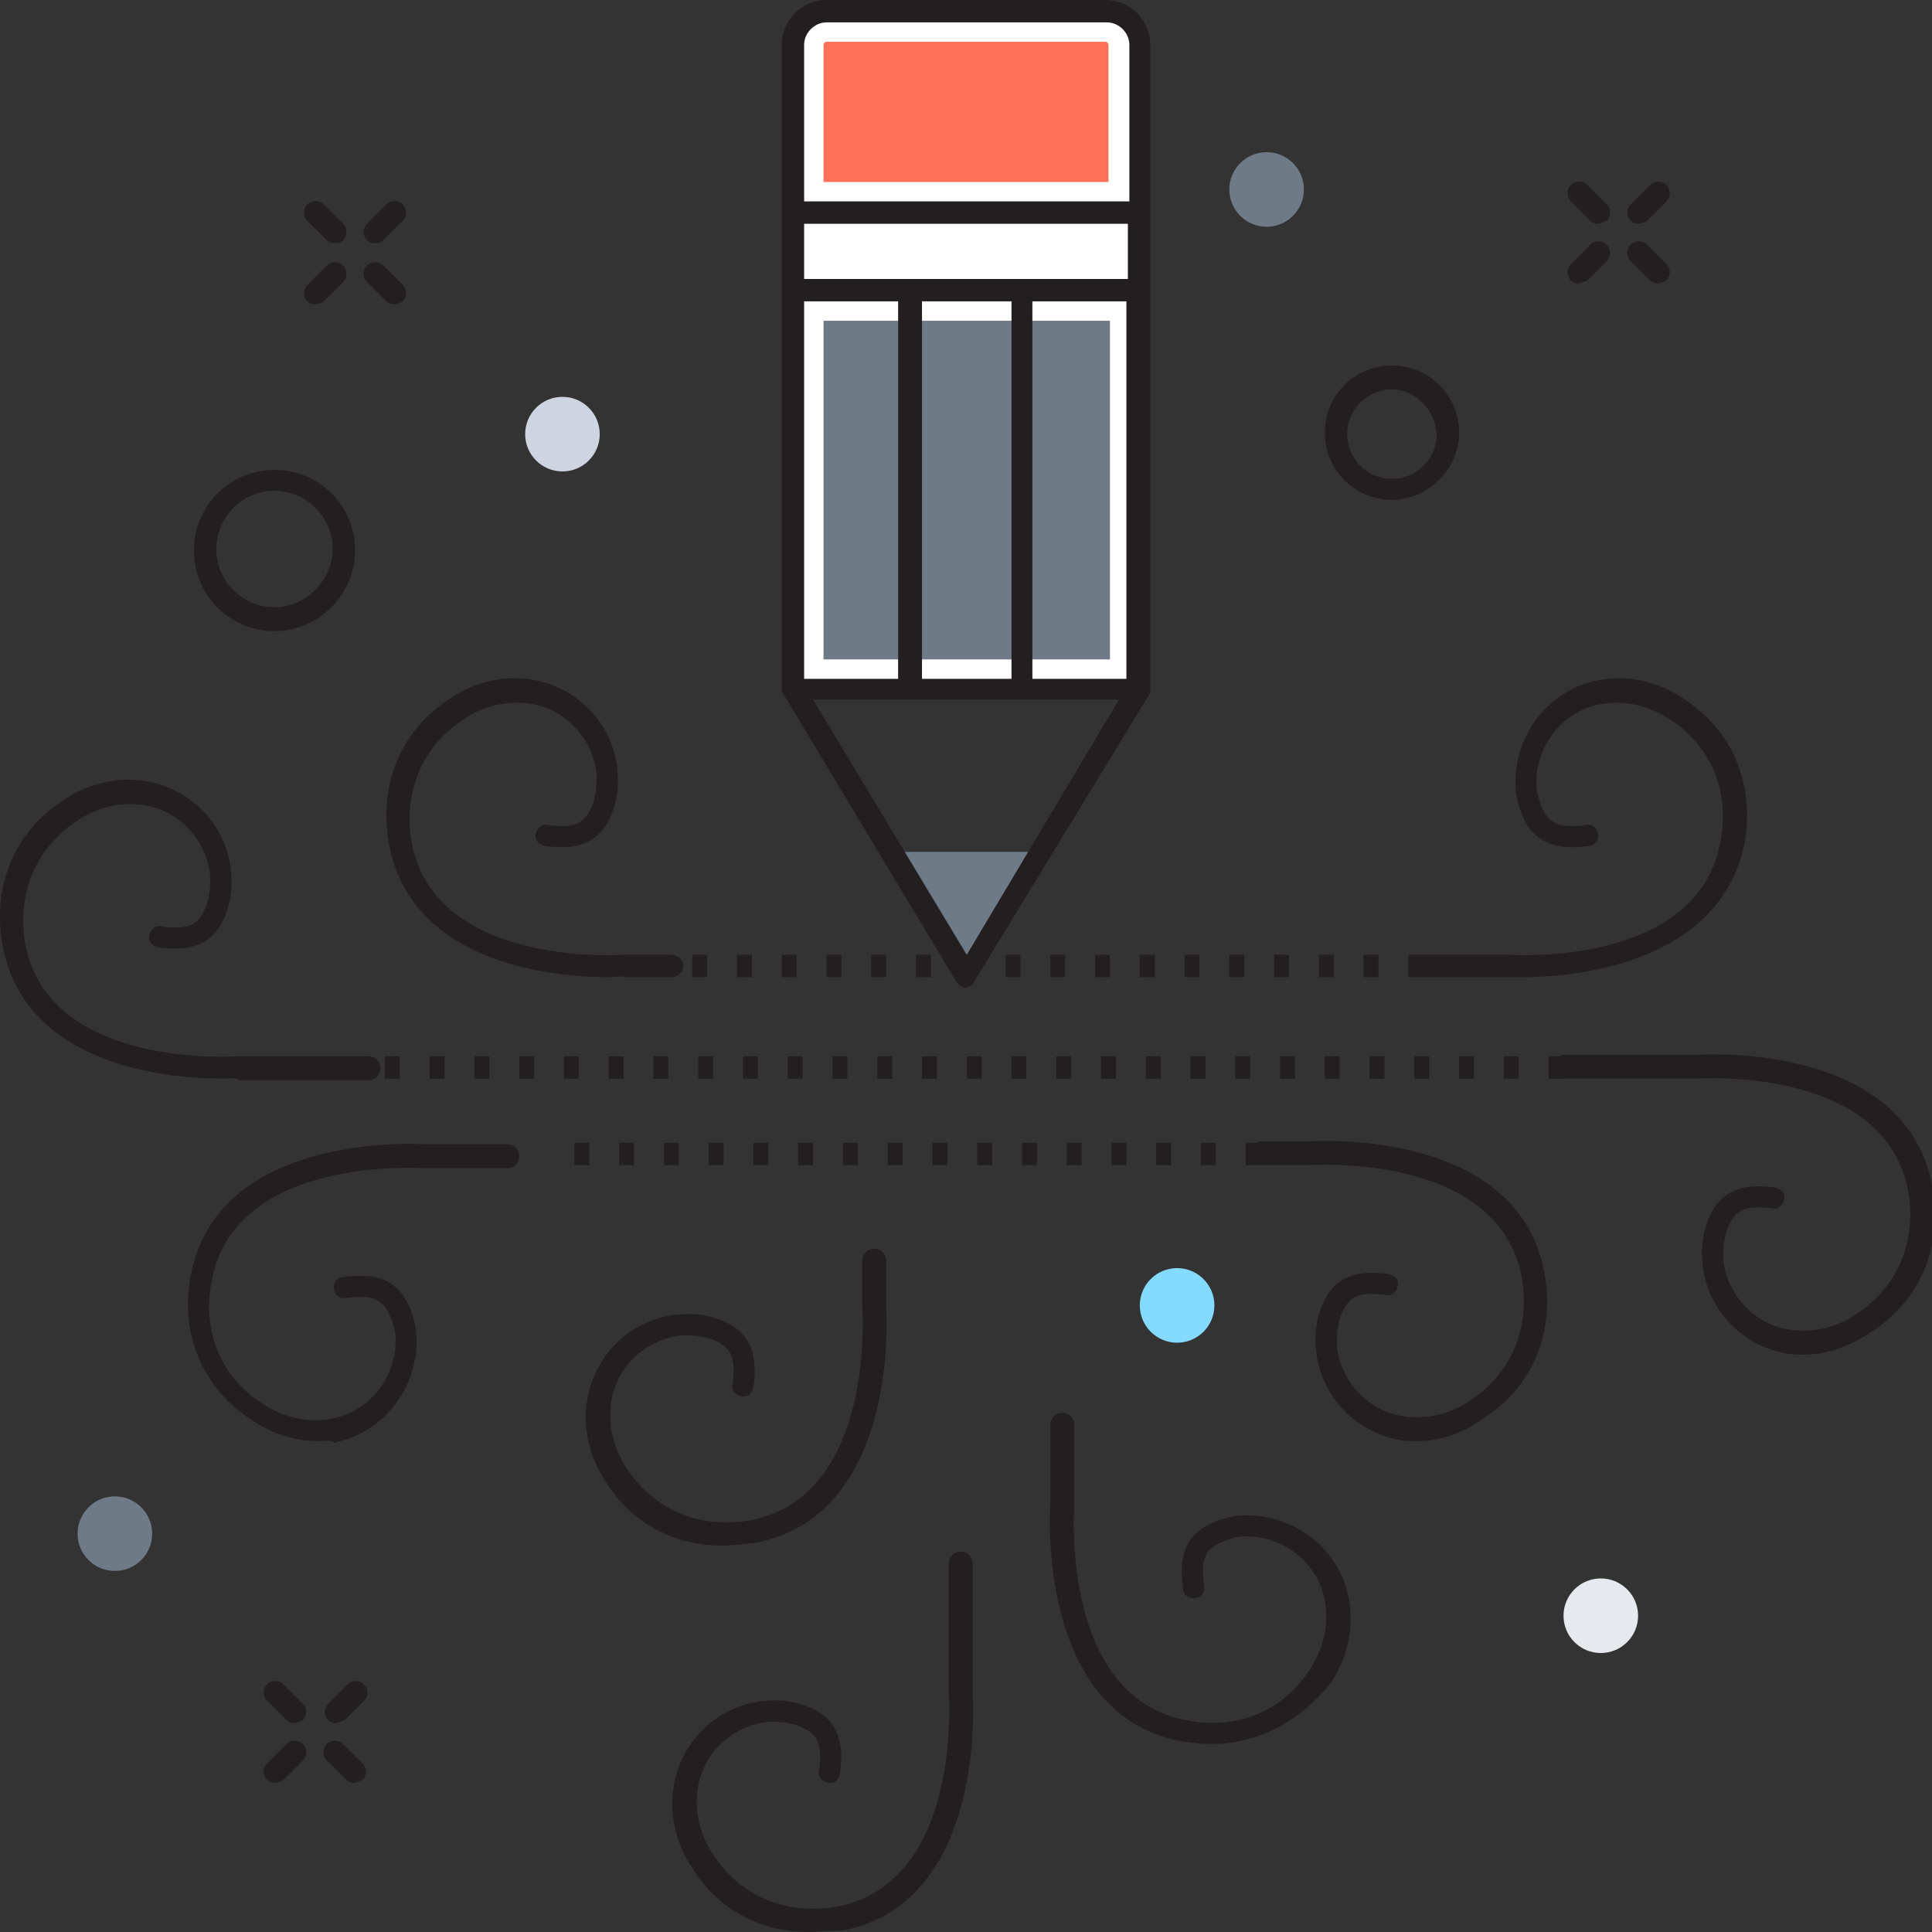 <?xml version="1.0" encoding="utf-8"?>
<!-- Generator: Adobe Illustrator 21.1.0, SVG Export Plug-In . SVG Version: 6.00 Build 0)  -->
<svg version="1.1" id="Layer_1" xmlns="http://www.w3.org/2000/svg" xmlns:xlink="http://www.w3.org/1999/xlink" x="0px" y="0px"
	 viewBox="0 0 129.5 129.5" style="enable-background:new 0 0 129.5 129.5;" xml:space="preserve">
<rect x="0" y="0" width="129.5" height="129.5" fill="#333333" stroke="none"/>
<style type="text/css">
	.st0{fill:#6E7A86;}
	.st1{fill:#231F20;}
	.st2{fill:#FFFFFF;}
	.st3{fill:#FF7058;}
	.st4{fill:#CED5E0;}
	.st5{fill:#84DBFF;}
	.st6{fill:#E6E9EE;}
</style>
<g>
	<g>
		<polygon class="st0" points="69.8,57.1 59.7,57.1 64.8,65.5 		"/>
	</g>
	<g>
		<g>
			<path class="st1" d="M25.1,16.3c-0.2,0-0.4-0.1-0.5-0.2c-0.3-0.3-0.3-0.8,0-1.1l1.3-1.3c0.3-0.3,0.8-0.3,1.1,0
				c0.3,0.3,0.3,0.8,0,1.1l-1.3,1.3C25.5,16.3,25.3,16.3,25.1,16.3z"/>
		</g>
		<g>
			<path class="st1" d="M21.1,20.4c-0.2,0-0.4-0.1-0.5-0.2c-0.3-0.3-0.3-0.8,0-1.1l1.3-1.3c0.3-0.3,0.8-0.3,1.1,0
				c0.3,0.3,0.3,0.8,0,1.1l-1.3,1.3C21.5,20.3,21.3,20.4,21.1,20.4z"/>
		</g>
		<g>
			<path class="st1" d="M26.4,20.4c-0.2,0-0.4-0.1-0.5-0.2l-1.3-1.3c-0.3-0.3-0.3-0.8,0-1.1c0.3-0.3,0.8-0.3,1.1,0l1.3,1.3
				c0.3,0.3,0.3,0.8,0,1.1C26.8,20.3,26.6,20.4,26.4,20.4z"/>
		</g>
		<g>
			<path class="st1" d="M22.4,16.3c-0.2,0-0.4-0.1-0.5-0.2l-1.3-1.3c-0.3-0.3-0.3-0.8,0-1.1c0.3-0.3,0.8-0.3,1.1,0l1.3,1.3
				c0.3,0.3,0.3,0.8,0,1.1C22.8,16.3,22.6,16.3,22.4,16.3z"/>
		</g>
	</g>
	<g>
		<g>
			<path class="st1" d="M109.8,15c-0.2,0-0.4-0.1-0.5-0.2c-0.3-0.3-0.3-0.8,0-1.1l1.3-1.3c0.3-0.3,0.8-0.3,1.1,0
				c0.3,0.3,0.3,0.8,0,1.1l-1.3,1.3C110.2,14.9,110,15,109.8,15z"/>
		</g>
		<g>
			<path class="st1" d="M105.8,19c-0.2,0-0.4-0.1-0.5-0.2c-0.3-0.3-0.3-0.8,0-1.1l1.3-1.3c0.3-0.3,0.8-0.3,1.1,0
				c0.3,0.3,0.3,0.8,0,1.1l-1.3,1.3C106.1,18.9,106,19,105.8,19z"/>
		</g>
		<g>
			<path class="st1" d="M111.1,19c-0.2,0-0.4-0.1-0.5-0.2l-1.3-1.3c-0.3-0.3-0.3-0.8,0-1.1c0.3-0.3,0.8-0.3,1.1,0l1.3,1.3
				c0.3,0.3,0.3,0.8,0,1.1C111.5,18.9,111.3,19,111.1,19z"/>
		</g>
		<g>
			<path class="st1" d="M107.1,15c-0.2,0-0.4-0.1-0.5-0.2l-1.3-1.3c-0.3-0.3-0.3-0.8,0-1.1c0.3-0.3,0.8-0.3,1.1,0l1.3,1.3
				c0.3,0.3,0.3,0.8,0,1.1C107.4,14.9,107.2,15,107.1,15z"/>
		</g>
	</g>
	<g>
		<g>
			<path class="st1" d="M22.5,115.5c-0.2,0-0.4-0.1-0.5-0.2c-0.3-0.3-0.3-0.8,0-1.1l1.3-1.3c0.3-0.3,0.8-0.3,1.1,0
				c0.3,0.3,0.3,0.8,0,1.1l-1.3,1.3C22.8,115.4,22.6,115.5,22.5,115.5z"/>
		</g>
		<g>
			<path class="st1" d="M18.4,119.5c-0.2,0-0.4-0.1-0.5-0.2c-0.3-0.3-0.3-0.8,0-1.1l1.3-1.3c0.3-0.3,0.8-0.3,1.1,0
				c0.3,0.3,0.3,0.8,0,1.1l-1.3,1.3C18.8,119.4,18.6,119.5,18.4,119.5z"/>
		</g>
		<g>
			<path class="st1" d="M23.7,119.5c-0.2,0-0.4-0.1-0.5-0.2l-1.3-1.3c-0.3-0.3-0.3-0.8,0-1.1c0.3-0.3,0.8-0.3,1.1,0l1.3,1.3
				c0.3,0.3,0.3,0.8,0,1.1C24.1,119.4,23.9,119.5,23.7,119.5z"/>
		</g>
		<g>
			<path class="st1" d="M19.7,115.5c-0.2,0-0.4-0.1-0.5-0.2l-1.3-1.3c-0.3-0.3-0.3-0.8,0-1.1c0.3-0.3,0.8-0.3,1.1,0l1.3,1.3
				c0.3,0.3,0.3,0.8,0,1.1C20.1,115.4,19.9,115.5,19.7,115.5z"/>
		</g>
	</g>
	<path class="st2" d="M53.2,46.2l0-43.2c0-1.2,1-2.2,2.2-2.2h18.8c1.2,0,2.2,1,2.2,2.2v43.2H53.2z"/>
	<g>
		<path class="st3" d="M74.3,12.1V3c0-0.1-0.1-0.2-0.2-0.2H55.4c-0.1,0-0.2,0.1-0.2,0.2v9.2H74.3z"/>
	</g>
	<g>
		<rect x="55.2" y="21.5" class="st0" width="19.2" height="22.7"/>
	</g>
	<path class="st1" d="M77.1,3c0-1.6-1.3-3-3-3H55.4c-1.6,0-3,1.3-3,3v43.2c0,0,0,0,0,0c0,0,0,0,0,0c0,0.1,0,0.2,0.1,0.3c0,0,0,0,0,0
		l11.6,19.3c0.1,0.2,0.4,0.4,0.6,0.4s0.5-0.1,0.6-0.4L77,46.6c0,0,0,0,0,0c0.1-0.1,0.1-0.2,0.1-0.3c0,0,0,0,0,0c0,0,0,0,0,0V3z
		 M75.6,18.7H53.9V15h21.7V18.7z M53.9,20.2h6.3v25.3h-6.3V20.2z M61.8,20.2h6v25.3h-6V20.2z M69.2,20.2h6.3v25.3h-6.3V20.2z
		 M55.4,1.5h18.8c0.8,0,1.5,0.7,1.5,1.5v10.5H53.9V3C53.9,2.2,54.6,1.5,55.4,1.5z M64.8,64L54.5,46.9H75L64.8,64z"/>
	<g>
		<path class="st1" d="M21.3,96.6c-1.5,0-3.1-0.5-4.4-1.4c-3.3-2.1-4.9-5.8-4.1-9.8c1.9-9.7,15.7-8.7,15.8-8.7l5.4,0
			c0.4,0,0.8,0.3,0.8,0.8c0,0.4-0.3,0.8-0.8,0.8h-5.5c-0.2,0-12.7-0.9-14.3,7.5c-0.7,3.4,0.6,6.5,3.4,8.3c1.4,0.9,3,1.3,4.6,1
			c2.3-0.4,4.1-2.4,4.3-4.8c0.1-0.9-0.1-1.6-0.5-2.4c-0.5-0.9-1.2-1.1-2.8-0.9c-0.4,0.1-0.8-0.2-0.8-0.6c-0.1-0.4,0.2-0.8,0.6-0.8
			c1.6-0.2,3.3-0.2,4.3,1.7c0.5,1,0.7,2,0.6,3.2c-0.3,3.1-2.5,5.6-5.5,6.2C22.2,96.5,21.7,96.6,21.3,96.6z"/>
	</g>
	<g>
		<path class="st1" d="M40.8,65.5c-3.3,0-13.1-0.7-14.7-8.8c-0.8-4.1,0.8-7.8,4.1-9.9c1.6-1.1,3.7-1.6,5.7-1.2
			c3,0.6,5.3,3.1,5.5,6.2c0.1,1.1-0.1,2.2-0.6,3.2c-1,1.9-2.8,1.9-4.3,1.7c-0.4-0.1-0.7-0.4-0.6-0.8c0.1-0.4,0.4-0.7,0.8-0.6
			c1.6,0.2,2.3,0,2.8-0.9c0.4-0.7,0.5-1.5,0.5-2.4c-0.2-2.4-2-4.4-4.3-4.8c-1.6-0.3-3.3,0.1-4.6,1c-2.8,1.8-4.1,4.9-3.5,8.3
			c1.6,8.4,14.1,7.5,14.2,7.5l3.2,0c0.4,0,0.8,0.3,0.8,0.7c0,0.4-0.3,0.8-0.8,0.8h-3.1C41.9,65.4,41.4,65.5,40.8,65.5z"/>
	</g>
	<g>
		<path class="st1" d="M14.9,72.3c-3.3,0-13.1-0.7-14.7-8.8c-0.8-4.1,0.8-7.8,4.1-9.9C5.9,52.5,8,52,10,52.4c3,0.6,5.3,3.1,5.5,6.2
			c0.1,1.1-0.1,2.2-0.6,3.2c-1,1.9-2.8,1.9-4.3,1.7c-0.4-0.1-0.7-0.4-0.6-0.8c0.1-0.4,0.4-0.7,0.8-0.6c1.6,0.2,2.3,0,2.8-0.9
			c0.4-0.7,0.5-1.5,0.5-2.4c-0.2-2.4-2-4.4-4.3-4.8c-1.6-0.3-3.3,0.1-4.6,1c-2.8,1.8-4.1,4.9-3.5,8.3c1.6,8.4,14.1,7.5,14.2,7.5
			l8.8,0c0.4,0,0.8,0.3,0.8,0.8c0,0.4-0.3,0.8-0.8,0.8H16C15.9,72.2,15.5,72.3,14.9,72.3z"/>
	</g>
	<g>
		<path class="st1" d="M84.5,78.1h-1v-1.5h1V78.1z M81.5,78.1h-1v-1.5h1V78.1z M78.5,78.1h-1v-1.5h1V78.1z M75.5,78.1h-1v-1.5h1
			V78.1z M72.5,78.1h-1v-1.5h1V78.1z M69.5,78.1h-1v-1.5h1V78.1z M66.5,78.1h-1v-1.5h1V78.1z M63.5,78.1h-1v-1.5h1V78.1z M60.5,78.1
			h-1v-1.5h1V78.1z M57.5,78.1h-1v-1.5h1V78.1z M54.5,78.1h-1v-1.5h1V78.1z M51.5,78.1h-1v-1.5h1V78.1z M48.5,78.1h-1v-1.5h1V78.1z
			 M45.5,78.1h-1v-1.5h1V78.1z M42.5,78.1h-1v-1.5h1V78.1z M39.5,78.1h-1v-1.5h1V78.1z"/>
	</g>
	<g>
		<g>
			<path class="st1" d="M102,65.5c-0.7,0-1.1,0-1.1,0l-5.4,0c-0.4,0-0.8-0.3-0.8-0.8c0-0.4,0.3-0.7,0.8-0.7h5.5
				c0.2,0,12.7,0.9,14.3-7.5c0.7-3.4-0.6-6.5-3.4-8.3c-1.4-0.9-3-1.3-4.6-1c-2.3,0.4-4.1,2.4-4.3,4.8c-0.1,0.9,0.1,1.6,0.5,2.4
				c0.5,0.9,1.2,1.1,2.8,0.9c0.4-0.1,0.8,0.2,0.8,0.6c0.1,0.4-0.2,0.8-0.6,0.8c-1.5,0.2-3.3,0.2-4.3-1.7c-0.5-1-0.7-2-0.6-3.2
				c0.3-3.1,2.5-5.6,5.5-6.2c2-0.4,4.1,0.1,5.7,1.2c3.3,2.1,4.9,5.8,4.1,9.9C115.1,64.7,105.4,65.5,102,65.5z"/>
		</g>
		<g>
			<path class="st1" d="M95,96.6c-0.4,0-0.9,0-1.3-0.1c-3-0.6-5.3-3.1-5.5-6.2c-0.1-1.1,0.1-2.2,0.6-3.2c1-1.9,2.8-1.9,4.3-1.7
				c0.4,0.1,0.7,0.4,0.6,0.8c-0.1,0.4-0.4,0.7-0.8,0.6c-1.6-0.2-2.3,0-2.8,0.9c-0.4,0.7-0.5,1.5-0.5,2.4c0.2,2.4,2,4.4,4.3,4.8
				c1.6,0.3,3.3-0.1,4.6-1c2.8-1.8,4.1-4.9,3.5-8.3c-1.6-8.4-14.1-7.5-14.2-7.5l-3.2,0c-0.4,0-0.8-0.3-0.8-0.8
				c0-0.4,0.3-0.8,0.8-0.8h3.1c0.1,0,13.9-1,15.8,8.7c0.8,4.1-0.8,7.8-4.1,9.9C98,96.1,96.5,96.6,95,96.6z"/>
		</g>
		<g>
			<path class="st1" d="M120.9,90.8c-0.4,0-0.9,0-1.3-0.1c-3-0.6-5.3-3.1-5.5-6.2c-0.1-1.1,0.1-2.2,0.6-3.2c1-1.9,2.8-1.9,4.3-1.7
				c0.4,0.1,0.7,0.4,0.6,0.8c-0.1,0.4-0.4,0.7-0.8,0.6c-1.6-0.2-2.3,0-2.8,0.9c-0.4,0.7-0.5,1.5-0.5,2.4c0.2,2.4,2,4.4,4.3,4.8
				c1.6,0.3,3.3-0.1,4.6-1c2.8-1.8,4.1-4.9,3.5-8.3c-1.6-8.4-14.1-7.5-14.2-7.5l-8.8,0c-0.4,0-0.8-0.3-0.8-0.8
				c0-0.4,0.3-0.8,0.8-0.8h8.8c0.1,0,13.9-1,15.8,8.7c0.8,4.1-0.8,7.8-4.1,9.9C123.9,90.3,122.4,90.8,120.9,90.8z"/>
		</g>
		<g>
			<path class="st1" d="M104.8,72.3h-1v-1.5h1V72.3z M101.8,72.3h-1v-1.5h1V72.3z M98.8,72.3h-1v-1.5h1V72.3z M95.8,72.3h-1v-1.5h1
				V72.3z M92.8,72.3h-1v-1.5h1V72.3z M89.8,72.3h-1v-1.5h1V72.3z M86.8,72.3h-1v-1.5h1V72.3z M83.8,72.3h-1v-1.5h1V72.3z
				 M80.8,72.3h-1v-1.5h1V72.3z M77.8,72.3h-1v-1.5h1V72.3z M74.8,72.3h-1v-1.5h1V72.3z M71.8,72.3h-1v-1.5h1V72.3z M68.8,72.3h-1
				v-1.5h1V72.3z M65.8,72.3h-1v-1.5h1V72.3z M62.8,72.3h-1v-1.5h1V72.3z M59.8,72.3h-1v-1.5h1V72.3z M56.8,72.3h-1v-1.5h1V72.3z
				 M53.8,72.3h-1v-1.5h1V72.3z M50.8,72.3h-1v-1.5h1V72.3z M47.8,72.3h-1v-1.5h1V72.3z M44.8,72.3h-1v-1.5h1V72.3z M41.8,72.3h-1
				v-1.5h1V72.3z M38.8,72.3h-1v-1.5h1V72.3z M35.8,72.3h-1v-1.5h1V72.3z M32.8,72.3h-1v-1.5h1V72.3z M29.8,72.3h-1v-1.5h1V72.3z
				 M26.8,72.3h-1v-1.5h1V72.3z"/>
		</g>
		<g>
			<path class="st1" d="M95.4,65.5h-1V64h1V65.5z M92.4,65.5h-1V64h1V65.5z M89.4,65.5h-1V64h1V65.5z M86.4,65.5h-1V64h1V65.5z
				 M83.4,65.5h-1V64h1V65.5z M80.4,65.5h-1V64h1V65.5z M77.4,65.5h-1V64h1V65.5z M74.4,65.5h-1V64h1V65.5z M71.4,65.5h-1V64h1V65.5
				z M68.4,65.5h-1V64h1V65.5z M65.4,65.5h-1V64h1V65.5z M62.4,65.5h-1V64h1V65.5z M59.4,65.5h-1V64h1V65.5z M56.4,65.5h-1V64h1
				V65.5z M53.4,65.5h-1V64h1V65.5z M50.4,65.5h-1V64h1V65.5z M47.4,65.5h-1V64h1V65.5z"/>
		</g>
	</g>
	<g>
		<path class="st1" d="M81.2,116.9c-0.7,0-1.4-0.1-2.1-0.2c-9.7-1.9-8.7-15.7-8.7-15.8l0-5.4c0-0.4,0.3-0.8,0.8-0.8
			c0.4,0,0.8,0.3,0.8,0.8v5.5c0,0.2-0.9,12.7,7.5,14.3c3.4,0.7,6.5-0.6,8.3-3.4c0.9-1.4,1.3-3,1-4.6c-0.4-2.3-2.4-4.1-4.8-4.3
			c-0.9-0.1-1.6,0.1-2.4,0.5c-0.9,0.5-1.1,1.2-0.9,2.8c0.1,0.4-0.2,0.8-0.6,0.8c-0.4,0.1-0.8-0.2-0.8-0.6c-0.2-1.6-0.2-3.3,1.7-4.3
			c1-0.5,2-0.7,3.2-0.6c3.1,0.3,5.6,2.5,6.2,5.5c0.4,2-0.1,4.1-1.2,5.7C87.2,115.3,84.4,116.9,81.2,116.9z"/>
	</g>
	<g>
		<path class="st1" d="M48.4,103.6c-3.2,0-6.1-1.5-7.8-4.3c-1.1-1.6-1.6-3.7-1.2-5.7c0.6-3,3.1-5.3,6.2-5.5c1.2-0.1,2.2,0.1,3.2,0.6
			c1.9,1,1.9,2.8,1.7,4.3c-0.1,0.4-0.4,0.7-0.8,0.6c-0.4-0.1-0.7-0.4-0.6-0.8c0.2-1.6,0-2.3-0.9-2.8c-0.7-0.4-1.5-0.5-2.4-0.5
			c-2.4,0.2-4.4,2-4.8,4.3c-0.3,1.6,0.1,3.3,1,4.6c1.8,2.8,4.9,4.1,8.3,3.5c8.4-1.6,7.5-14.1,7.5-14.2l0-3.2c0-0.4,0.3-0.8,0.8-0.8
			c0.4,0,0.8,0.3,0.8,0.8v3.1c0,0.1,1,13.9-8.7,15.8C49.7,103.5,49,103.6,48.4,103.6z"/>
	</g>
	<g>
		<path class="st1" d="M54.2,129.5c-3.2,0-6.1-1.5-7.8-4.3c-1.1-1.6-1.6-3.7-1.2-5.7c0.6-3,3.1-5.3,6.2-5.5c1.1-0.1,2.2,0.1,3.2,0.6
			c1.9,1,1.9,2.8,1.7,4.3c-0.1,0.4-0.4,0.7-0.8,0.6c-0.4-0.1-0.7-0.4-0.6-0.8c0.2-1.6,0-2.3-0.9-2.8c-0.7-0.4-1.5-0.5-2.4-0.5
			c-2.4,0.2-4.4,2-4.8,4.3c-0.3,1.6,0.1,3.3,1,4.6c1.8,2.8,4.9,4.1,8.3,3.5c8.4-1.6,7.5-14.1,7.5-14.2l0-8.8c0-0.4,0.3-0.8,0.8-0.8
			c0.4,0,0.8,0.3,0.8,0.8v8.8c0,0.1,1,13.9-8.7,15.8C55.5,129.4,54.8,129.5,54.2,129.5z"/>
	</g>
	<g>
		<path class="st1" d="M93.3,33.5c-2.5,0-4.5-2-4.5-4.5s2-4.5,4.5-4.5s4.5,2,4.5,4.5S95.7,33.5,93.3,33.5z M93.3,26.1
			c-1.6,0-3,1.3-3,3c0,1.6,1.3,3,3,3c1.6,0,3-1.3,3-3C96.2,27.5,94.9,26.1,93.3,26.1z"/>
	</g>
	<g>
		<path class="st1" d="M18.4,42.3c-3,0-5.4-2.4-5.4-5.4c0-3,2.4-5.4,5.4-5.4c3,0,5.4,2.4,5.4,5.4C23.8,39.8,21.4,42.3,18.4,42.3z
			 M18.4,32.9c-2.2,0-3.9,1.8-3.9,3.9c0,2.2,1.8,3.9,3.9,3.9s3.9-1.8,3.9-3.9C22.3,34.7,20.6,32.9,18.4,32.9z"/>
	</g>
	<g>
		<circle class="st0" cx="84.9" cy="12.7" r="2.5"/>
	</g>
	<g>
		<circle class="st4" cx="37.7" cy="29.1" r="2.5"/>
	</g>
	<g>
		<circle class="st5" cx="78.9" cy="87.5" r="2.5"/>
	</g>
	<g>
		<circle class="st6" cx="107.3" cy="108.3" r="2.5"/>
	</g>
	<g>
		<circle class="st0" cx="7.7" cy="102.8" r="2.5"/>
	</g>
</g>
</svg>
